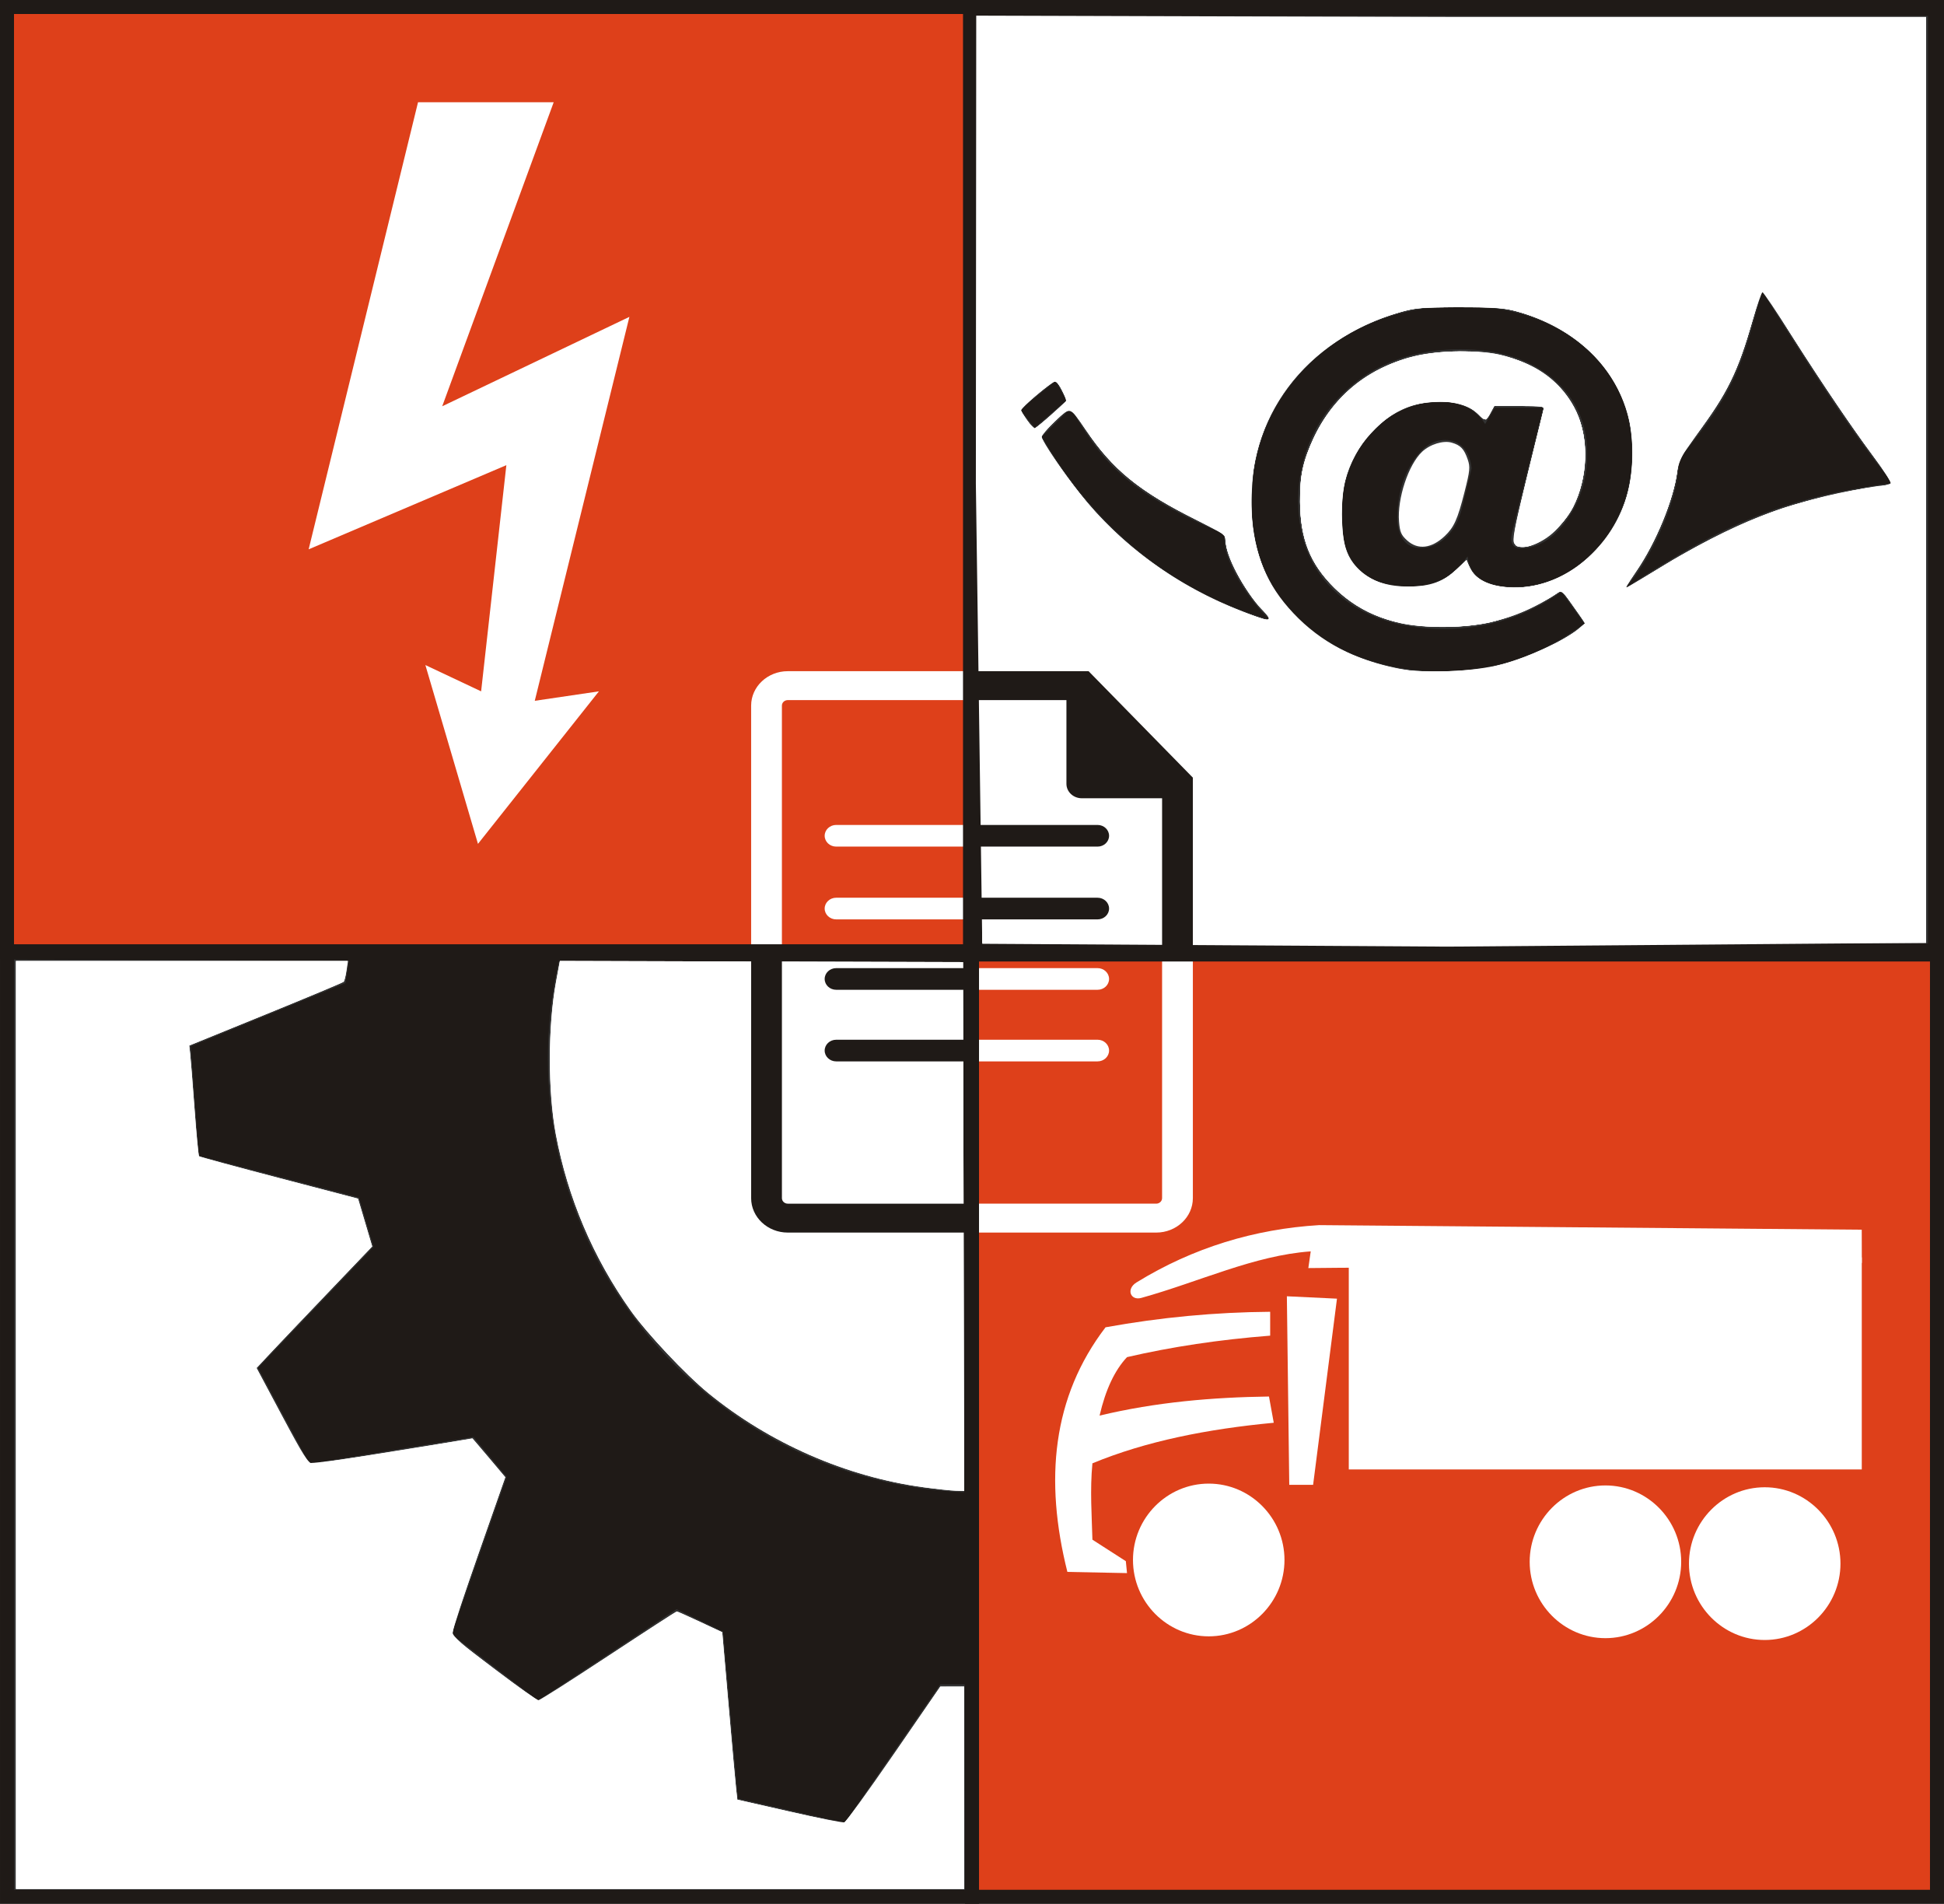 <?xml version="1.0" encoding="UTF-8" standalone="no"?>
<svg
   version="1.1"
   id="Layer_1"
   x="0px"
   y="0px"
   width="491.01px"
   height="480.736px"
   viewBox="0 0 491.01 480.736"
   enable-background="new 0 0 491.01 480.736"
   xml:space="preserve"
   sodipodi:docname="logo.svg"
   inkscape:version="1.2 (dc2aedaf03, 2022-05-15)"
   xmlns:inkscape="http://www.inkscape.org/namespaces/inkscape"
   xmlns:sodipodi="http://sodipodi.sourceforge.net/DTD/sodipodi-0.dtd"
   xmlns="http://www.w3.org/2000/svg"
   xmlns:svg="http://www.w3.org/2000/svg"><rect x="0" y="0" width="491.01" height="480.736" fill="#333333" stroke="none"/><defs
   id="defs134" /><sodipodi:namedview
   id="namedview132"
   pagecolor="#ffffff"
   bordercolor="#cccccc"
   borderopacity="1"
   inkscape:showpageshadow="0"
   inkscape:pageopacity="1"
   inkscape:pagecheckerboard="0"
   inkscape:deskcolor="#d"
   showgrid="false"
   inkscape:zoom="10.549387"
   inkscape:cx="280.11105"
   inkscape:cy="9.668808"
   inkscape:window-width="1920"
   inkscape:window-height="1017"
   inkscape:window-x="-8"
   inkscape:window-y="-8"
   inkscape:window-maximized="1"
   inkscape:current-layer="Layer_1" />
<path
   fill-rule="evenodd"
   clip-rule="evenodd"
   fill="#1F1A17"
   d="M247.958,377.012l0.34,48.216h-10.864l-24.108,34.974  l-26.824-6.113l-3.737-42.104l-11.884-5.77l-34.974,23.088l-21.729-16.639l13.922-39.727l-8.489-10.186l-41.426,6.789  l-12.904-24.106l29.204-30.559l-3.735-12.564l-40.407-10.525l-2.039-27.507l39.049-15.956l2.037-13.24l53.76-0.13  c-3.165,10.316-4.867,21.206-4.867,32.383C138.285,327.777,187.521,377.012,247.958,377.012z"
   id="path69" />
<path
   fill="none"
   stroke="#1F1A17"
   stroke-width="0.216"
   stroke-miterlimit="10"
   d="M247.958,377.012l0.34,48.216h-10.864  l-24.108,34.974l-26.824-6.113l-3.737-42.104l-11.884-5.77l-34.974,23.088l-21.729-16.639l13.922-39.727l-8.489-10.186  l-41.426,6.789l-12.904-24.106l29.204-30.559l-3.735-12.564l-40.407-10.525l-2.039-27.507l39.049-15.956l2.037-13.24l53.76-0.13  c-3.165,10.316-4.867,21.206-4.867,32.383C138.285,327.777,187.521,377.012,247.958,377.012z"
   id="path71" />
<polyline
   fill="#DE401A"
   points="489.243,478.977 245.514,478.977 245.514,240.218 489.243,240.218 "
   id="polyline73" />
<path
   fill="#1F1A17"
   d="M247.268,477.205L247.268,477.205h240.201v-235.22H247.268 M489.243,478.972L489.243,478.972v-1.767V478.972  z M243.736,480.736V238.45H491.01v240.522v1.763H243.736z"
   id="path75" />

<polyline
   fill="#DE401A"
   points="245.509,240.524 1.771,240.524 1.771,1.768 245.509,1.768 "
   id="polyline79" />
<path
   d="m 274.947,169.487 h -75.972 c -5.101,0 -9.255,3.904 -9.255,8.694 v 124.374 c 0,4.797 4.154,8.695 9.255,8.695 h 93.059 c 5.106,0 9.256,-3.898 9.256,-8.695 v -106.186 z m 2.184,13.009 11.546,11.785 h -11.546 z m 16.385,120.059 c 0,0.766 -0.668,1.394 -1.487,1.394 h -93.055 c -0.818,0 -1.482,-0.629 -1.482,-1.394 V 178.18 c 0,-0.768 0.664,-1.39 1.482,-1.39 h 70.379 v 21.142 c 0,2.013 1.746,3.645 3.891,3.645 h 20.272 z m -82.311,-94.24 h 66.009 c 1.608,0 2.912,1.225 2.912,2.735 0,1.51 -1.304,2.735 -2.912,2.735 h -66.009 c -1.608,0 -2.912,-1.225 -2.912,-2.735 0,-1.51 1.305,-2.735 2.912,-2.735 z m 68.921,21.114 c 0,1.51 -1.304,2.735 -2.912,2.735 h -66.009 c -1.608,0 -2.912,-1.225 -2.912,-2.735 0,-1.51 1.305,-2.735 2.912,-2.735 h 66.009 c 1.608,0 2.912,1.225 2.912,2.735 z m 0,17.778 c 0,1.51 -1.304,2.735 -2.912,2.735 h -66.009 c -1.608,0 -2.912,-1.225 -2.912,-2.735 0,-1.51 1.305,-2.735 2.912,-2.735 h 66.009 c 1.608,0 2.912,1.225 2.912,2.735 z m 0,18.08 c 0,1.51 -1.304,2.735 -2.912,2.735 h -66.009 c -1.608,0 -2.912,-1.225 -2.912,-2.735 0,-1.51 1.305,-2.735 2.912,-2.735 h 66.009 c 1.608,0 2.912,1.225 2.912,2.735 z"
   id="path345"
   style="display:inline;fill:#ffffff;stroke-width:0.311"
   inkscape:label="docs" /><path
   fill="#1f1a17"
   d="m 3.536,477.205 v 0 H 243.74 L 243.232,242.01 3.536,241.985 m 241.973,236.987 v 0 -1.767 z M 0.003,480.736 V 238.45 h 247.273 v 240.522 1.763 H 0.003 Z"
   id="path77"
   sodipodi:nodetypes="cccccccccccccccc" /><path
   fill="#1f1a17"
   d="m 3.539,238.754 v 0 H 243.74 V 3.531 H 3.539 m 241.97,236.993 -1.043,2.18 1.043,-3.591 z M 0,242.29 V 0 h 247.272 l 1.574,240.524 -3.09,2.714 z"
   id="path81"
   sodipodi:nodetypes="ccccccccccccccc" />
<polyline
   fill="#FFFFFF"
   points="139.85,25.822 105.583,25.822 77.957,138.715 127.895,117.464 121.521,174.578 107.44,167.938   120.724,213.093 151.274,174.578 135.07,176.967 158.971,80.013 111.694,102.592 "
   id="polyline83" />
<path
   fill="#1F1A17"
   d="M247.264,238.754L247.264,238.754h240.204V3.531H247.272L247.264,238.754z M489.243,240.524L489.243,240.524  v-1.77V240.524z M243.736,242.29V0h247.267v240.524v1.766H243.736z"
   id="path85" />
<path
   fill="none"
   stroke="#1F1A17"
   stroke-width="1"
   stroke-miterlimit="10"
   d="M247.264,238.754L247.264,238.754h240.204  V3.531H247.272L247.264,238.754z M489.243,240.524L489.243,240.524v-1.77V240.524z M243.736,242.29V0h247.267v240.524v1.766H243.736  z"
   id="path87" />












<g
   id="g416"
   style="display:inline"><path
     fill-rule="evenodd"
     clip-rule="evenodd"
     fill="#ffffff"
     d="m 287.069,323.83 c 14.273,-8.789 29.879,-13.484 46.1,-14.463 l 137.064,1.156 0.022,8.382 -139.798,1.309 0.603,-4.218 c -14.262,1.013 -28.178,7.695 -42.786,11.751 -2.737,0.76 -3.927,-2.242 -1.205,-3.917"
     id="path89" /><polyline
     fill-rule="evenodd"
     clip-rule="evenodd"
     fill="#ffffff"
     points="325.033,327.335 325.637,374.942 331.663,374.942   337.689,327.938 "
     id="polyline91" /><path
     fill-rule="evenodd"
     clip-rule="evenodd"
     fill="#ffffff"
     d="m 305.298,374.641 c 10.538,0 19.133,8.662 19.133,19.284 0,10.621 -8.595,19.284 -19.133,19.284 -10.538,0 -19.133,-8.663 -19.133,-19.284 0,-10.622 8.595,-19.284 19.133,-19.284"
     id="path93" /><path
     fill-rule="evenodd"
     clip-rule="evenodd"
     fill="#ffffff"
     d="m 305.299,380.736 c 7.207,0 13.085,5.925 13.085,13.189 0,7.264 -5.878,13.189 -13.085,13.189 -7.209,0 -13.086,-5.925 -13.086,-13.189 -0.001,-7.265 5.877,-13.189 13.086,-13.189"
     id="path95" /><path
     fill-rule="evenodd"
     clip-rule="evenodd"
     fill="#ffffff"
     d="m 405.496,375.102 c 10.538,0 19.133,8.663 19.133,19.284 0,10.621 -8.595,19.283 -19.133,19.283 -10.538,0 -19.133,-8.662 -19.133,-19.283 -10e-4,-10.621 8.594,-19.284 19.133,-19.284"
     id="path97" /><path
     fill-rule="evenodd"
     clip-rule="evenodd"
     fill="#ffffff"
     d="m 405.496,381.197 c 7.208,0 13.086,5.924 13.086,13.189 0,7.264 -5.878,13.189 -13.086,13.189 -7.208,0 -13.086,-5.925 -13.086,-13.189 0,-7.265 5.878,-13.189 13.086,-13.189"
     id="path99" /><path
     fill-rule="evenodd"
     clip-rule="evenodd"
     fill="#ffffff"
     d="m 445.726,375.563 c 10.538,0 19.133,8.663 19.133,19.284 0,10.621 -8.595,19.284 -19.133,19.284 -10.538,0 -19.133,-8.663 -19.133,-19.284 10e-4,-10.622 8.595,-19.284 19.133,-19.284"
     id="path101" /><path
     fill-rule="evenodd"
     clip-rule="evenodd"
     fill="#ffffff"
     d="m 445.727,381.658 c 7.207,0 13.086,5.924 13.086,13.189 0,7.265 -5.878,13.189 -13.086,13.189 -7.208,0 -13.086,-5.924 -13.086,-13.189 -0.001,-7.265 5.878,-13.189 13.086,-13.189"
     id="path103" /><path
     fill-rule="evenodd"
     clip-rule="evenodd"
     fill="#ffffff"
     d="m 302.436,405.675 c -13.702,-4.398 -11.041,-21.635 0,-23.201 -8.437,6.931 -8.53,17.368 0,23.201"
     id="path105" /><path
     fill-rule="evenodd"
     clip-rule="evenodd"
     fill="#ffffff"
     d="m 402.633,406.137 c -13.703,-4.399 -11.041,-21.635 0,-23.201 -8.436,6.93 -8.529,17.367 0,23.201"
     id="path107" /><path
     fill-rule="evenodd"
     clip-rule="evenodd"
     fill="#ffffff"
     d="m 442.864,406.598 c -13.702,-4.399 -11.04,-21.635 0,-23.201 -8.437,6.93 -8.53,17.367 0,23.201"
     id="path109" /><path
     fill-rule="evenodd"
     clip-rule="evenodd"
     fill="#ffffff"
     d="m 320.816,337.278 v -6.026 c -13.86,0.101 -27.721,1.406 -41.581,3.917 -13.458,17.601 -15.467,38.542 -9.641,61.768 l 15.065,0.301 -0.301,-3.013 -8.437,-5.423 c -0.151,-5.876 -0.653,-12.605 0,-19.284 13.523,-5.594 29.062,-8.668 45.799,-10.244 l -1.205,-6.629 c -14.262,0.2 -28.524,1.405 -42.786,4.821 1.507,-6.528 3.817,-11.45 6.93,-14.764 11.249,-2.611 23.301,-4.419 36.157,-5.424"
     id="path111" /><polyline
     fill-rule="evenodd"
     clip-rule="evenodd"
     fill="#ffffff"
     points="340.671,371.062 470.242,371.062 470.242,317.521   340.671,317.521 "
     id="polyline113" /></g>
<g
   id="g117">
	<path
   fill="#1F1A17"
   d="M375.109,107.077l2.467-4.127h12.182l-7.853,31.562c-0.067,0.403-0.118,0.713-0.151,0.931   c-0.033,0.219-0.05,0.412-0.05,0.579c0,0.805,0.209,1.418,0.629,1.837c0.419,0.42,0.998,0.629,1.736,0.629   c4.296,0,8.172-2.382,11.629-7.148c3.456-4.765,5.185-10.319,5.185-16.662c0-7.919-2.929-14.312-8.784-19.179   c-5.856-4.866-13.616-7.299-23.281-7.299c-4.766,0-9.229,0.596-13.39,1.787c-4.162,1.192-7.938,2.962-11.326,5.311   c-5.169,3.624-9.162,8.138-11.981,13.541c-2.818,5.403-4.228,11.275-4.228,17.618c0,9.866,3.347,17.728,10.042,23.583   c6.695,5.856,15.681,8.784,26.956,8.784c5.369,0,10.529-0.789,15.479-2.366c4.949-1.578,9.622-3.927,14.02-7.048l5.788,8.054   c-5.504,4.094-11.242,7.131-17.216,9.111c-5.974,1.98-12.366,2.97-19.179,2.97c-6.31,0-12.266-0.915-17.87-2.744   c-5.604-1.83-10.538-4.455-14.799-7.878c-5.001-3.994-8.743-8.675-11.226-14.044c-2.484-5.369-3.726-11.41-3.726-18.122   c0-5.906,0.932-11.485,2.794-16.738c1.862-5.251,4.606-10.025,8.23-14.321c5-5.94,11.065-10.496,18.197-13.667   c7.131-3.171,14.875-4.757,23.231-4.757c12.953,0,23.457,3.457,31.512,10.37c8.054,6.914,12.081,15.857,12.081,26.831   c0,5.739-1.142,11.016-3.423,15.832c-2.282,4.816-5.571,8.885-9.866,12.207c-2.35,1.846-4.926,3.255-7.728,4.229   c-2.802,0.974-5.73,1.459-8.784,1.459c-3.658,0-6.451-0.637-8.381-1.913c-1.931-1.275-3.046-3.205-3.348-5.789   c-1.98,2.651-4.12,4.581-6.418,5.789c-2.299,1.208-5.009,1.812-8.13,1.812c-5.738,0-10.06-1.476-12.962-4.43   c-2.903-2.953-4.354-7.35-4.354-13.188c0-8.289,2.408-15.194,7.224-20.714c4.815-5.52,10.798-8.281,17.945-8.281   c2.483,0,4.673,0.47,6.569,1.41C372.449,103.838,373.968,105.232,375.109,107.077z M369.32,128.068l2.366-9.816   c-0.235-2.248-0.939-4.002-2.114-5.26c-1.175-1.259-2.702-1.888-4.581-1.888c-3.188,0-5.99,1.955-8.406,5.864   c-2.416,3.91-3.624,8.516-3.624,13.818c0,2.417,0.511,4.288,1.535,5.613c1.023,1.326,2.475,1.988,4.354,1.988   c2.416,0,4.58-0.931,6.493-2.794C367.256,133.731,368.582,131.223,369.32,128.068z"
   id="path115" />
</g>
<path
   fill-rule="evenodd"
   clip-rule="evenodd"
   fill="#1F1A17"
   d="M411.158,147.93c6.585-7.725,13.42-23.156,12.925-31.893  c15.023-17.889,16.085-24.445,20.998-42.334c8.732,13.932,21.849,35.087,32.773,48.197  C449.477,125.646,434.915,132.638,411.158,147.93z"
   id="path119" />
<path
   fill="none"
   stroke="#1F1A17"
   stroke-width="0.216"
   stroke-miterlimit="10"
   d="M411.158,147.93  c6.585-7.725,13.42-23.156,12.925-31.893c15.023-17.889,16.085-24.445,20.998-42.334c8.732,13.932,21.849,35.087,32.773,48.197  C449.477,125.646,434.915,132.638,411.158,147.93z"
   id="path121" />
<path
   fill-rule="evenodd"
   clip-rule="evenodd"
   fill="#1F1A17"
   d="M320.494,156.362c-29.81-8.913-47.233-28.877-57.229-46.083  l7.047-6.967c7.227,10.888,10.59,19.574,38.897,31.69C308.276,141.633,316.366,152.766,320.494,156.362z"
   id="path123" />
<path
   fill="none"
   stroke="#1F1A17"
   stroke-width="0.216"
   stroke-miterlimit="10"
   d="M320.494,156.362  c-29.81-8.913-47.233-28.877-57.229-46.083l7.047-6.967c7.227,10.888,10.59,19.574,38.897,31.69  C308.276,141.633,316.366,152.766,320.494,156.362z"
   id="path125" />
<polygon
   fill-rule="evenodd"
   clip-rule="evenodd"
   fill="#1F1A17"
   points="261.335,107.863 269.196,101.101 266.605,96.323   257.821,103.465 "
   id="polygon127" />
<polygon
   fill="none"
   stroke="#1F1A17"
   stroke-width="0.216"
   stroke-miterlimit="10"
   points="261.335,107.863 269.196,101.101   266.605,96.323 257.821,103.465 "
   id="polygon129" />
<path
   style="fill:#ffffff;stroke-width:0.574"
   d="M 4.02,359.834 V 242.665 H 45.894 87.767 l -0.305,2.441 c -0.168,1.343 -0.466,2.602 -0.663,2.799 -0.197,0.197 -9.053,3.904 -19.681,8.238 l -19.323,7.88 0.233,2.101 c 0.128,1.155 0.622,7.382 1.097,13.837 0.475,6.455 0.999,11.872 1.166,12.038 0.166,0.166 9.26,2.639 20.208,5.495 l 19.906,5.193 1.8,6.031 1.8,6.031 -11.791,12.349 c -6.485,6.792 -13.067,13.684 -14.627,15.316 l -2.836,2.967 6.2,11.679 c 3.41,6.424 6.411,11.958 6.669,12.298 0.406,0.535 14.592,-1.538 39.343,-5.75 l 2.379,-0.405 4.132,4.907 4.132,4.907 -6.979,19.954 c -6.485,18.543 -6.908,20.006 -5.971,20.692 0.555,0.406 5.509,4.162 11.009,8.348 5.5,4.186 10.23,7.547 10.511,7.469 0.28,-0.078 8.155,-5.183 17.498,-11.344 9.344,-6.161 17.099,-11.202 17.233,-11.202 0.135,0 2.78,1.177 5.878,2.615 l 5.633,2.615 1.604,18.493 c 0.882,10.171 1.741,19.685 1.907,21.143 l 0.303,2.65 12.996,2.956 c 7.148,1.626 13.384,2.942 13.857,2.925 0.474,-0.017 6.16,-7.771 12.636,-17.231 l 11.774,-17.2 3.015,-0.005 3.015,-0.005 v 25.559 25.559 H 123.774 l -119.753,6e-5 z"
   id="path378" /><path
   style="fill:#ffffff;stroke-width:0.574"
   d="m 233.273,375.565 c -19.523,-2.651 -38.868,-11.112 -54.371,-23.78 -5.946,-4.859 -15.537,-15.101 -19.804,-21.149 -9.409,-13.337 -15.667,-28.123 -18.666,-44.103 -2.073,-11.048 -2.067,-27.292 0.016,-38.626 l 0.964,-5.248 50.914,0.147 50.914,0.147 0.146,66.769 0.146,66.769 -2.156,-0.059 c -1.186,-0.033 -4.832,-0.422 -8.103,-0.867 z"
   id="path380" /><path
   style="fill:#ffffff;stroke-width:0.574"
   d="M 248.122,121.189 V 4.308 H 367.301 486.48 V 121.189 238.071 H 367.301 248.122 Z m 130.892,46.845 c 7.063,-1.767 21.29,-8.838 21.307,-10.591 0.003,-0.277 -1.319,-2.29 -2.936,-4.472 -2.775,-3.743 -3.011,-3.922 -4.164,-3.169 -9.187,5.999 -17.683,8.508 -28.741,8.487 -12.065,-0.024 -20.492,-3.044 -27.394,-9.819 -6.293,-6.177 -8.728,-12.449 -8.693,-22.393 0.017,-4.878 0.306,-6.921 1.502,-10.633 3.873,-12.022 12.665,-20.824 24.771,-24.8 6.062,-1.991 17.923,-2.525 24.086,-1.083 9.057,2.118 16.062,7.35 19.416,14.502 3.22,6.865 2.884,16.679 -0.819,23.937 -2.633,5.161 -8.768,10.086 -12.603,10.118 -3.23,0.027 -3.199,-0.471 1.169,-18.309 2.241,-9.152 4.074,-16.785 4.074,-16.964 0,-0.179 -2.828,-0.325 -6.285,-0.325 h -6.285 l -1.018,1.723 c -1.232,2.086 -1.366,2.099 -3.054,0.302 -2.256,-2.402 -5.679,-3.352 -11.056,-3.068 -6.063,0.32 -10.173,2.13 -14.753,6.499 -5.949,5.674 -8.784,12.77 -8.81,22.052 -0.029,10.479 3.274,15.485 11.63,17.625 6.898,1.767 13.276,0.369 17.591,-3.855 l 2.37,-2.32 1.076,2.167 c 1.405,2.83 4.393,4.333 9.319,4.685 8.177,0.585 15.267,-2.252 21.574,-8.631 4.741,-4.795 7.344,-9.352 8.966,-15.694 1.347,-5.267 1.473,-12.615 0.309,-18.103 -2.645,-12.476 -13.285,-22.887 -27.638,-27.043 -4.07,-1.179 -5.74,-1.318 -15.475,-1.291 -10.226,0.028 -11.235,0.129 -16.037,1.605 -23.699,7.289 -37.612,26.564 -36.339,50.344 1.094,20.444 14.833,35.125 36.868,39.395 5.92,1.147 19.85,0.678 26.072,-0.878 z m -60.176,-14.098 c -4.877,-5.291 -9.26,-13.57 -9.26,-17.492 0,-1.538 -0.471,-1.872 -7.291,-5.169 -13.973,-6.755 -21.614,-12.986 -28.032,-22.859 -1.895,-2.916 -3.713,-5.306 -4.038,-5.311 -0.809,-0.012 -7.161,6.464 -7.161,7.3 0,1.209 7.872,12.398 12.317,17.507 10.557,12.134 24.585,21.658 39.949,27.121 3.001,1.067 5.559,1.842 5.684,1.721 0.125,-0.121 -0.85,-1.389 -2.168,-2.818 z m 100.173,-10.348 c 18.66,-11.489 32.325,-16.875 50.301,-19.828 4.23,-0.695 8.011,-1.354 8.402,-1.466 0.417,-0.119 -1.525,-3.175 -4.706,-7.405 -5.631,-7.487 -15.199,-21.741 -23.039,-34.324 -2.505,-4.021 -4.692,-7.316 -4.859,-7.323 -0.167,-0.007 -1.247,3.321 -2.4,7.396 -3.766,13.316 -6.479,18.851 -14.252,29.078 -4.019,5.289 -4.465,6.138 -4.837,9.223 -0.856,7.097 -5.398,18.143 -10.441,25.394 -2.394,3.442 -2.782,4.137 -2.308,4.137 0.114,0 3.776,-2.197 8.138,-4.882 z M 265.605,104.855 c 2.072,-1.718 3.768,-3.448 3.768,-3.844 0,-0.974 -2.294,-4.807 -2.877,-4.807 -0.871,0 -8.898,6.927 -8.736,7.538 0.26,0.982 3.248,4.536 3.681,4.38 0.218,-0.079 2.092,-1.549 4.164,-3.267 z"
   id="path382" /><path
   style="fill:#ffffff;stroke-width:0.574"
   d="M 248.122,121.189 V 4.308 H 367.301 486.48 V 121.189 238.071 H 367.301 248.122 Z m 125.001,47.911 c 5.379,-0.748 12.456,-2.913 17.152,-5.246 4.304,-2.139 10.04,-5.762 10.046,-6.346 0.003,-0.242 -1.314,-2.253 -2.926,-4.47 l -2.931,-4.03 -1.807,1.19 c -8.413,5.539 -17.377,8.113 -28.177,8.092 -12.065,-0.024 -20.492,-3.044 -27.394,-9.819 -6.118,-6.005 -8.657,-12.343 -8.719,-21.764 -0.044,-6.763 0.775,-10.469 3.636,-16.431 5.004,-10.431 13.742,-17.423 25.483,-20.39 5.638,-1.425 16.079,-1.55 21.56,-0.259 8.783,2.07 15.81,7.376 19.122,14.437 3.22,6.865 2.884,16.679 -0.819,23.937 -3.46,6.783 -12.294,12.321 -14.812,9.287 -0.642,-0.774 1.313,-9.809 7.187,-33.217 l 0.389,-1.55 h -6.348 -6.348 l -1.018,1.723 c -1.232,2.086 -1.366,2.099 -3.054,0.302 -3.443,-3.665 -12.605,-4.285 -19.129,-1.296 -6.628,3.037 -12.435,10.246 -14.49,17.985 -1.075,4.048 -1.27,12.793 -0.36,16.092 2.023,7.334 9.435,11.776 18.27,10.951 4.578,-0.427 6.986,-1.466 10.14,-4.374 l 2.556,-2.356 1.106,2.131 c 1.457,2.807 4.444,4.305 9.275,4.65 14.175,1.014 27.593,-10.157 30.878,-25.707 1.297,-6.14 0.821,-15.07 -1.08,-20.241 -4.232,-11.515 -13.533,-19.745 -26.586,-23.525 -4.075,-1.18 -5.728,-1.317 -15.475,-1.285 -10.203,0.034 -11.247,0.139 -16.047,1.608 -17.698,5.419 -30.133,17.732 -34.884,34.54 -1.718,6.078 -1.877,18.669 -0.307,24.41 3.217,11.769 10.975,20.888 22.475,26.416 4.22,2.029 11.143,4.148 15.552,4.762 3.616,0.503 13.6,0.386 17.883,-0.21 z m -54.285,-15.164 c -4.877,-5.291 -9.26,-13.57 -9.26,-17.492 0,-1.538 -0.471,-1.872 -7.291,-5.169 -13.973,-6.755 -21.614,-12.986 -28.032,-22.859 -1.895,-2.916 -3.713,-5.306 -4.038,-5.311 -0.326,-0.005 -2.132,1.547 -4.014,3.448 l -3.421,3.457 1.293,2.43 c 1.796,3.375 8.199,11.955 12.629,16.922 7.225,8.101 18.158,16.352 28.1,21.205 5.323,2.599 15.781,6.592 16.202,6.186 0.125,-0.121 -0.85,-1.389 -2.168,-2.818 z m 100.219,-10.4 c 18.921,-11.704 37.345,-18.571 55.505,-20.685 1.816,-0.212 3.303,-0.627 3.303,-0.924 0,-0.297 -2.223,-3.499 -4.939,-7.116 -5.525,-7.356 -15.26,-21.857 -22.63,-33.711 -2.685,-4.318 -5.019,-7.856 -5.186,-7.861 -0.167,-0.005 -1.247,3.325 -2.4,7.4 -3.75,13.256 -6.21,18.299 -14.163,29.03 -4.057,5.473 -4.591,6.491 -4.942,9.403 -0.839,6.966 -5.42,18.067 -10.424,25.262 -2.394,3.442 -2.782,4.137 -2.308,4.137 0.114,0 3.797,-2.221 8.185,-4.934 z M 265.288,105.036 c 2.089,-1.777 3.878,-3.437 3.975,-3.69 0.097,-0.253 -0.371,-1.535 -1.041,-2.848 -0.841,-1.649 -1.485,-2.285 -2.082,-2.057 -1.575,0.604 -8.239,6.356 -8.247,7.118 -0.007,0.692 2.871,4.708 3.374,4.708 0.122,10e-6 1.932,-1.454 4.02,-3.23 z"
   id="path384" /><g
   id="g248"
   style="fill:#ffffff;fill-opacity:1"><path
     style="fill:#ffffff;stroke-width:0.574;fill-opacity:1"
     d="M 4.02,359.834 V 242.665 H 45.955 87.89 l -0.367,2.441 c -0.202,1.343 -0.528,2.609 -0.725,2.814 -0.197,0.205 -9.053,3.909 -19.681,8.231 l -19.324,7.858 0.234,2.108 c 0.129,1.159 0.622,7.389 1.097,13.844 0.475,6.455 0.981,11.854 1.125,11.997 0.144,0.144 9.247,2.617 20.23,5.497 l 19.969,5.235 1.777,6.029 1.777,6.029 -10.386,10.839 c -5.712,5.961 -12.28,12.873 -14.595,15.359 l -4.209,4.52 6.445,12.067 c 5.26,9.848 6.668,12.067 7.655,12.067 0.665,-1.7e-4 9.964,-1.422 20.664,-3.159 10.7,-1.737 19.539,-3.159 19.643,-3.159 0.104,0 2.038,2.196 4.299,4.881 l 4.11,4.881 -6.666,18.98 c -3.666,10.439 -6.654,19.551 -6.639,20.247 0.02,0.959 2.572,3.185 10.511,9.165 5.767,4.344 10.788,7.897 11.159,7.897 0.371,0 8.321,-5.04 17.668,-11.2 9.347,-6.16 17.136,-11.2 17.31,-11.2 0.173,0 2.82,1.178 5.881,2.618 l 5.566,2.618 1.604,18.489 c 0.882,10.169 1.74,19.682 1.907,21.139 l 0.303,2.65 13.166,3.001 c 7.242,1.651 13.499,2.874 13.905,2.718 0.406,-0.156 6.016,-7.928 12.465,-17.271 l 11.726,-16.987 3.015,-0.011 3.015,-0.011 v 25.559 25.559 H 123.774 l -119.753,2e-5 z"
     id="path213" /><path
     style="fill:#ffffff;stroke-width:0.574;fill-opacity:1"
     d="m 233.273,375.565 c -19.523,-2.651 -38.868,-11.112 -54.371,-23.78 -5.578,-4.558 -15.401,-14.951 -19.384,-20.509 -9.5,-13.258 -16.126,-28.778 -19.131,-44.812 -2.027,-10.818 -2.002,-27.339 0.06,-38.557 l 0.964,-5.248 50.914,0.147 50.914,0.147 0.146,66.769 0.146,66.769 -2.156,-0.059 c -1.186,-0.033 -4.832,-0.422 -8.103,-0.867 z"
     id="path215" /></g><path
   style="display:inline;fill:#ffffff;stroke-width:0.574"
   d="M 248.122,121.189 V 4.308 H 367.301 486.48 V 121.189 238.071 H 367.301 248.122 Z m 125.024,47.919 c 8.148,-1.114 20.543,-6.106 25.527,-10.281 l 1.735,-1.453 -2.951,-4.197 -2.951,-4.197 -1.829,1.226 c -3.771,2.529 -11.328,5.758 -16.159,6.905 -6.325,1.502 -16.561,1.611 -22.75,0.241 -6.474,-1.433 -12.24,-4.499 -16.689,-8.877 -6.117,-6.019 -8.653,-12.353 -8.715,-21.769 -0.044,-6.763 0.775,-10.469 3.636,-16.431 6.694,-13.954 19.63,-21.538 36.734,-21.538 14.608,0 24.716,5.275 29.45,15.369 3.199,6.82 2.853,16.658 -0.839,23.895 -2.633,5.161 -8.768,10.086 -12.603,10.118 -3.257,0.027 -3.229,-0.535 0.877,-17.363 2.1,-8.607 3.972,-16.231 4.159,-16.942 0.338,-1.283 0.295,-1.292 -6.03,-1.292 h -6.37 l -0.891,1.723 c -0.49,0.948 -1.044,1.723 -1.231,1.723 -0.187,0 -1.211,-0.764 -2.275,-1.699 -2.595,-2.279 -5.908,-3.092 -11.14,-2.736 -5.991,0.408 -10.06,2.323 -14.578,6.861 -6.394,6.423 -8.685,12.885 -8.284,23.37 0.329,8.603 2.413,12.178 8.791,15.078 2.329,1.059 3.849,1.301 8.041,1.278 6.033,-0.032 8.309,-0.848 12.09,-4.333 l 2.536,-2.337 0.523,1.356 c 1.227,3.179 4.544,5.05 9.721,5.483 13.914,1.165 27.638,-10.129 30.84,-25.378 4.33,-20.622 -7.014,-38.284 -28.461,-44.316 -3.001,-0.844 -5.761,-1.035 -14.613,-1.013 -10.22,0.026 -11.239,0.127 -16.054,1.602 -14.039,4.299 -25.908,14.013 -31.614,25.875 -6.866,14.275 -6.303,32.588 1.362,44.356 6.988,10.728 18.515,17.491 33.956,19.923 3.076,0.484 12.772,0.353 17.046,-0.232 z m -54.32,-15.183 c -4.824,-5.233 -9.249,-13.56 -9.249,-17.404 0,-1.436 -0.617,-1.875 -7.323,-5.204 -14.096,-6.998 -21.463,-12.973 -27.88,-22.611 -1.83,-2.748 -3.6,-5.165 -3.934,-5.372 -0.662,-0.409 -7.386,5.933 -7.386,6.967 0,1.151 6.696,10.788 11.396,16.4 10.271,12.265 24.669,22.322 40.296,28.149 6.312,2.353 6.965,2.205 4.079,-0.925 z M 420.429,142.691 c 11.075,-6.649 20.641,-11.251 29.579,-14.228 6.892,-2.296 17.752,-4.818 23.987,-5.572 1.821,-0.22 3.442,-0.613 3.603,-0.874 0.161,-0.261 -2.071,-3.655 -4.961,-7.543 -5.469,-7.359 -16.373,-23.67 -23.238,-34.76 -2.192,-3.542 -4.115,-6.447 -4.273,-6.457 -0.158,-0.01 -1.257,3.363 -2.443,7.496 -3.829,13.344 -6.519,18.814 -14.465,29.419 -3.74,4.991 -4.264,6.003 -4.613,8.899 -0.839,6.967 -5.419,18.068 -10.424,25.264 -2.467,3.548 -2.946,4.455 -2.085,3.953 0.237,-0.138 4.437,-2.656 9.333,-5.596 z M 263.259,106.757 c 0.993,-0.83 2.811,-2.413 4.04,-3.517 l 2.234,-2.007 -1.221,-2.514 c -0.672,-1.383 -1.476,-2.514 -1.788,-2.514 -0.657,0 -8.638,6.762 -8.638,7.319 0,0.496 2.953,4.742 3.298,4.742 0.148,0 1.082,-0.679 2.076,-1.51 z"
   id="path217" /><g
   id="g252"
   style="display:inline"><path
     style="fill:#ffffff;stroke-width:0.574"
     d="m 355.447,136.506 c -1.527,-1.364 -1.863,-2.134 -2.082,-4.777 -0.48,-5.793 2.361,-14.4 5.83,-17.659 1.998,-1.877 5.337,-2.905 7.459,-2.296 2.249,0.645 3.138,1.573 4.051,4.229 0.664,1.931 0.578,2.816 -0.806,8.269 -1.745,6.878 -2.644,8.876 -4.989,11.096 -3.316,3.138 -6.762,3.552 -9.464,1.138 z"
     id="path219" /><path
     style="fill:#ffffff;stroke-width:0.574"
     d="M 246.48,122.161 246.574,3.952 367.301,4.308 H 486.48 V 121.189 238.071 l -120.821,0.972 -117.561,-0.718 z m 132.883,45.593 c 6.096,-1.568 15.923,-6.08 19.129,-8.781 l 1.899,-1.6 -2.958,-4.186 -2.958,-4.186 -1.812,1.216 c -3.753,2.518 -11.318,5.749 -16.142,6.894 -6.325,1.502 -16.561,1.611 -22.75,0.241 -6.474,-1.433 -12.24,-4.499 -16.689,-8.877 -6.117,-6.019 -8.653,-12.353 -8.715,-21.769 -0.043,-6.466 0.764,-10.33 3.309,-15.857 6.559,-14.242 19.751,-22.113 37.061,-22.113 13.072,0 22.339,4.074 27.725,12.189 6.461,9.735 4.804,24.753 -3.653,33.112 -3.554,3.513 -8.721,5.12 -10.309,3.207 -0.611,-0.736 -0.082,-3.55 3.105,-16.513 2.112,-8.594 3.993,-16.207 4.179,-16.918 0.336,-1.283 0.291,-1.292 -6.032,-1.292 h -6.37 l -0.891,1.723 c -1.08,2.088 -1.434,2.124 -3.131,0.316 -2.845,-3.029 -10.085,-4.049 -16.149,-2.276 -8.281,2.421 -14.987,9.802 -17.506,19.265 -1.097,4.122 -1.066,12.72 0.06,16.511 1.931,6.504 7.434,10.016 15.762,10.059 5.712,0.03 9.286,-1.274 12.757,-4.656 l 2.132,-2.077 0.535,1.387 c 1.187,3.077 4.398,4.989 9.223,5.493 12.605,1.318 25.509,-7.9 30.285,-21.635 1.964,-5.648 2.431,-13.954 1.128,-20.091 -2.843,-13.4 -13.422,-23.757 -28.525,-27.928 -2.922,-0.807 -5.934,-1.024 -14.326,-1.032 -9.326,-0.009 -11.18,0.148 -15.16,1.286 -23.893,6.83 -38.86,26.864 -37.487,50.176 0.648,11.002 3.725,18.504 10.578,25.788 6.856,7.288 15.723,11.987 26.475,14.031 6.749,1.283 18.924,0.768 26.22,-1.109 z m -58.871,-11.728 c 0,-0.267 -0.548,-0.978 -1.217,-1.579 -3.721,-3.346 -8.809,-12.366 -9.583,-16.99 l -0.416,-2.483 -8.401,-4.356 c -13.971,-7.244 -19.551,-11.854 -26.562,-21.943 -4.388,-6.315 -3.718,-6.188 -8.529,-1.612 -1.501,1.428 -2.728,2.871 -2.728,3.208 0,0.895 5.939,9.707 9.661,14.336 10.805,13.435 24.39,23.271 41.267,29.877 5.28,2.067 6.508,2.358 6.508,1.542 z m 100.225,-13.553 c 8.891,-5.424 21.2,-11.326 29.292,-14.045 6.587,-2.213 22.412,-5.788 25.669,-5.799 0.85,-0.003 1.692,-0.242 1.871,-0.532 0.179,-0.29 -1.58,-3.088 -3.91,-6.219 -6.05,-8.129 -12.938,-18.293 -21.019,-31.018 -3.862,-6.081 -7.215,-11.056 -7.45,-11.056 -0.236,0 -1.398,3.325 -2.583,7.389 -3.861,13.244 -5.752,16.912 -16.682,32.365 -1.297,1.834 -2.047,3.688 -2.324,5.744 -0.931,6.921 -5.201,17.391 -10.021,24.574 -1.166,1.737 -2.343,3.536 -2.616,3.998 -0.534,0.903 -0.799,1.049 9.773,-5.4 z m -155.14,-37.813 3.956,-3.595 -1.24,-2.43 c -0.682,-1.337 -1.405,-2.43 -1.606,-2.43 -0.549,0 -6.057,4.333 -7.614,5.99 l -1.362,1.449 1.601,2.311 c 0.881,1.271 1.76,2.309 1.954,2.306 0.194,-0.003 2.133,-1.623 4.309,-3.6 z"
     id="path221"
     sodipodi:nodetypes="cccccccccsscccssssssssssssscsssscsscssssssssssssssscssssssssscssssssssssscssscscs" /></g><path
   id="path3593"
   style="display:inline;fill:#1f1a17;fill-opacity:1;stroke-width:0.311"
   inkscape:label="docs"
   d="M 246.648 262.553 L 211.205 262.553 L 211.205 262.553 C 209.597 262.553 208.293 263.777 208.293 265.287 C 208.293 266.797 209.597 268.021 211.205 268.021 L 246.648 268.021 " /><path
   id="path3720"
   style="display:inline;fill:#1f1a17;fill-opacity:1;stroke-width:0.311"
   inkscape:label="docs"
   d="M 246.648 244.471 L 211.205 244.471 C 209.597 244.471 208.293 245.697 208.293 247.207 C 208.293 248.717 209.597 249.941 211.205 249.941 L 246.648 249.941 " /><path
   id="path3716"
   style="display:inline;fill:#1f1a17;fill-opacity:1;stroke-width:0.311"
   inkscape:label="docs"
   d="M 246.84 213.785 L 277.215 213.785 C 278.823 213.785 280.127 212.559 280.127 211.049 C 280.127 209.539 278.823 208.314 277.215 208.314 L 246.84 208.314 L 246.84 213.785 L 246.84 213.785 " /><path
   id="path3714"
   style="display:inline;fill:#1f1a17;fill-opacity:1;stroke-width:0.311"
   inkscape:label="docs"
   d="m 246.84,232.164 h 30.375 c 1.608,0 2.912,-1.225 2.912,-2.734 0,-1.51 -1.304,-2.736 -2.912,-2.736 h -30.375 v 5.471 0" /><path
   id="path3712"
   style="display:inline;fill:#1f1a17;fill-opacity:1;stroke-width:0.311"
   inkscape:label="docs"
   d="m 246.648,303.949 -47.674,1e-5 c -0.818,0 -1.48,-0.629 -1.48,-1.395 v -62.92 h -7.773 v 62.92 c 0,4.797 4.153,8.695 9.254,8.695 h 47.674" /><path
   id="path3708"
   style="display:inline;fill:#1f1a17;fill-opacity:1;stroke-width:0.311"
   inkscape:label="docs"
   d="m 301.289,240.014 v -43.645 l -26.342,-26.883 h -28.107 v 7.305 h 22.516 v 21.141 c 0,2.013 1.744,3.646 3.889,3.646 h 20.273 v 38.436" /></svg>
